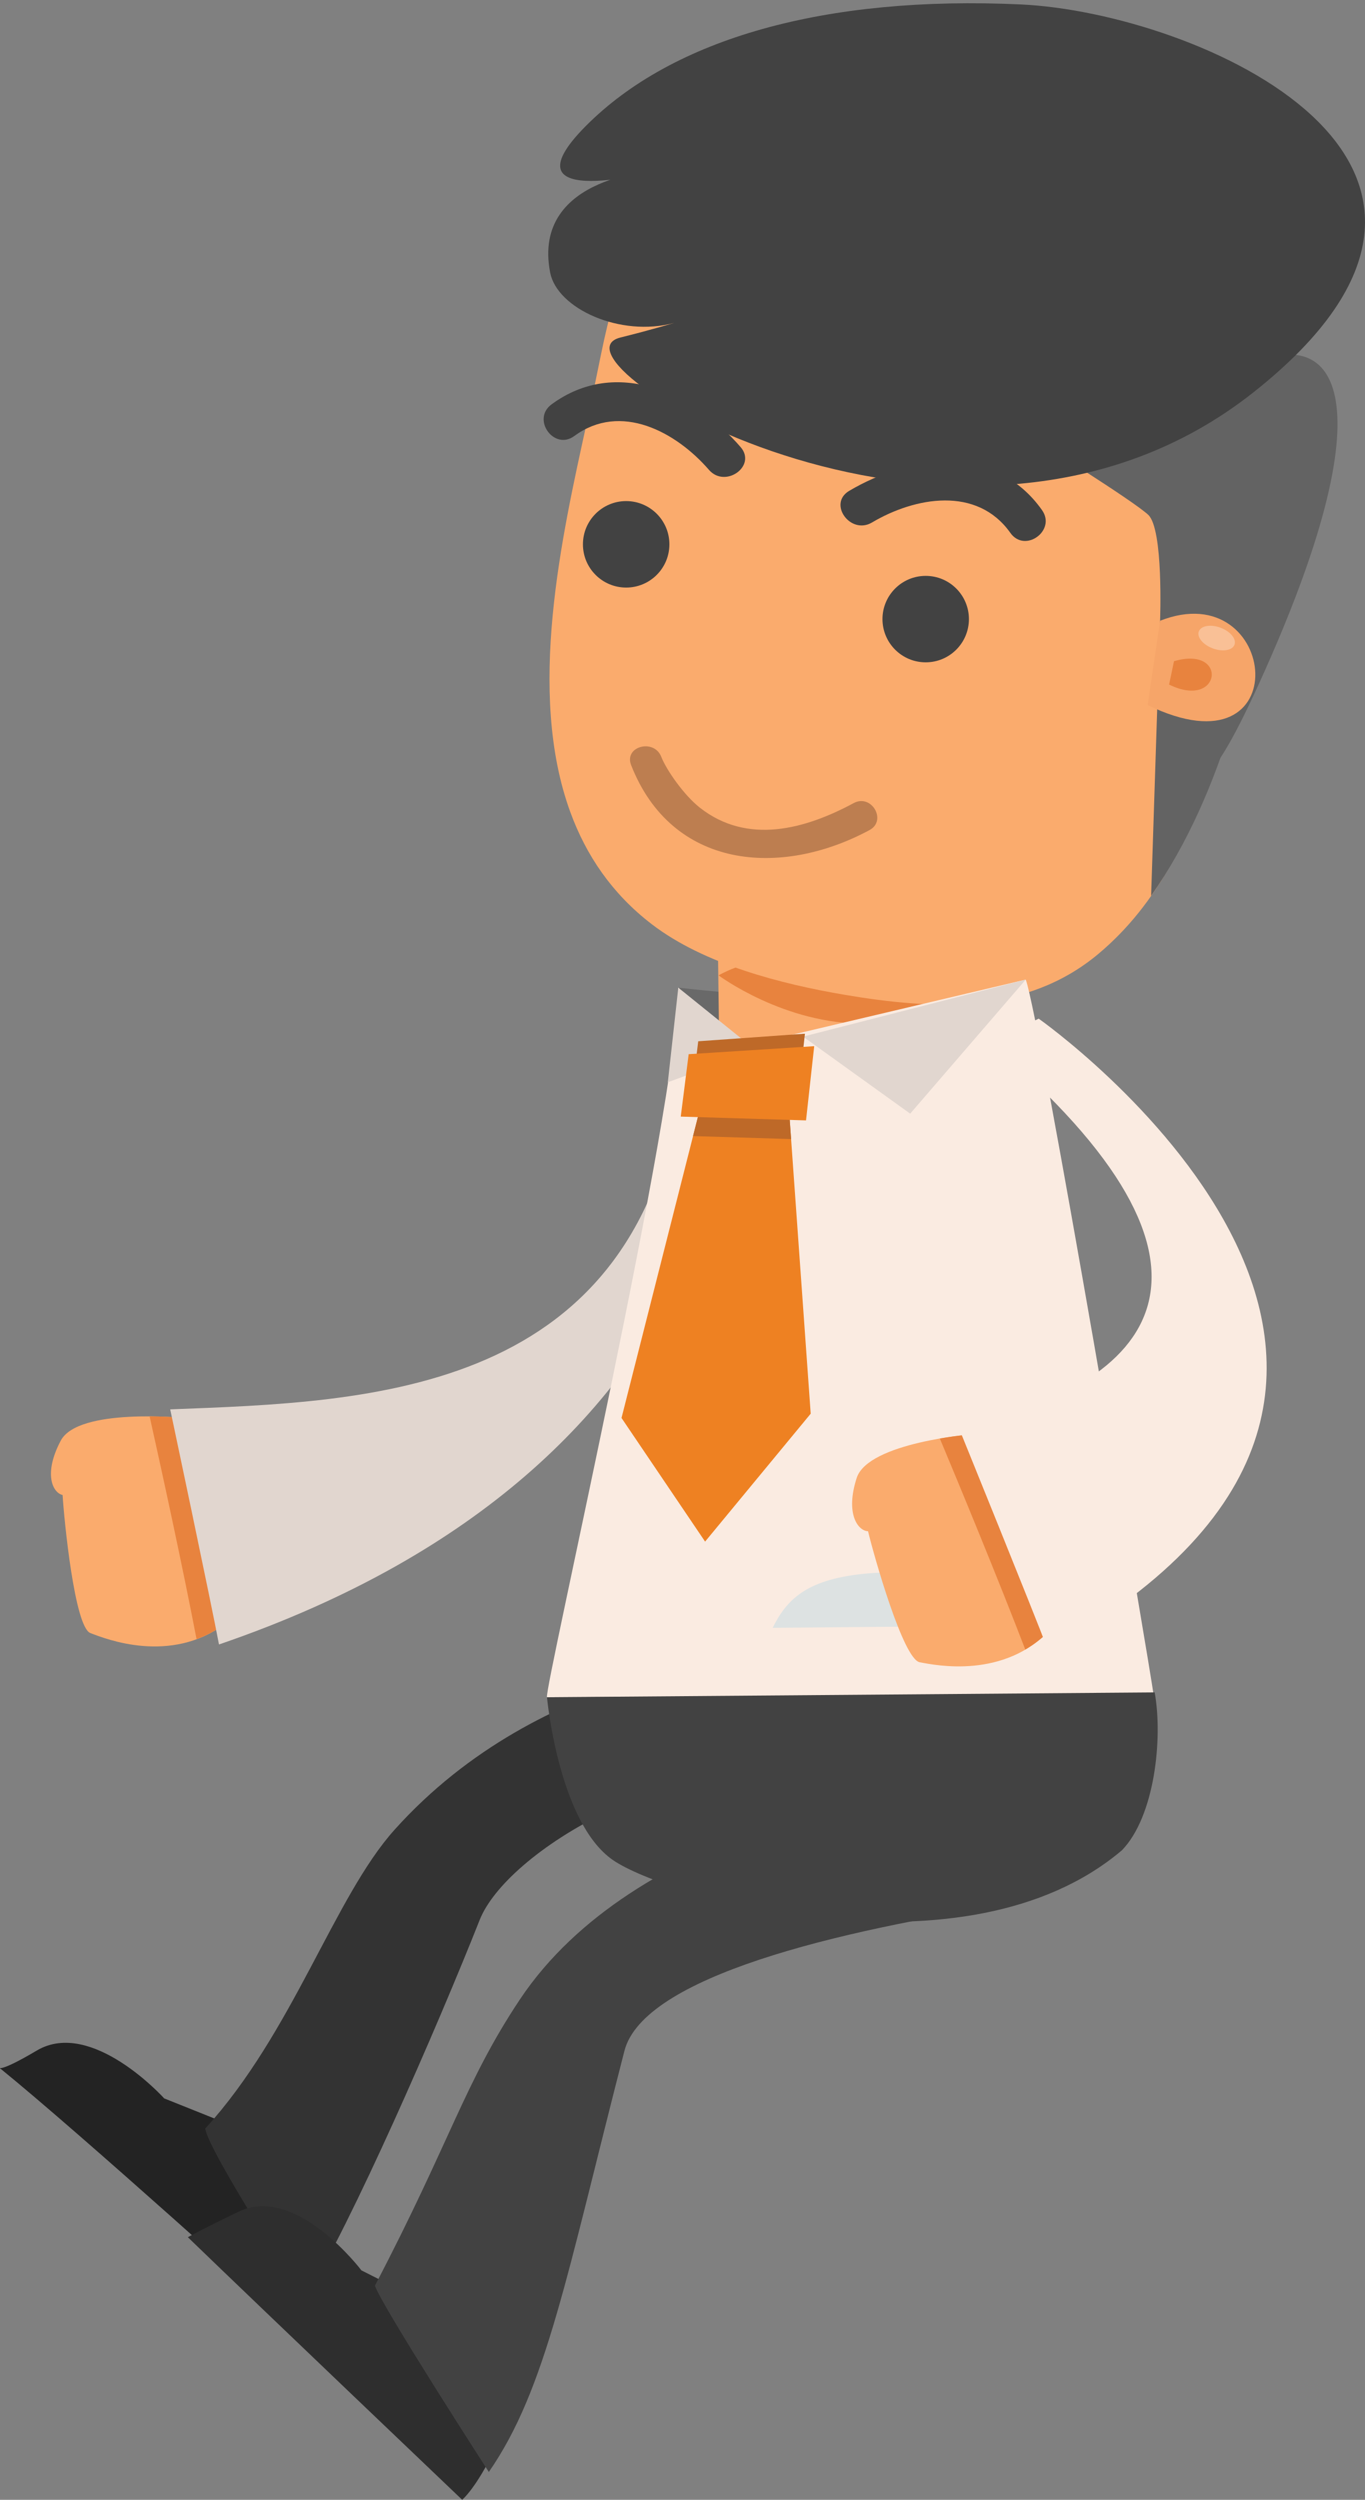 <?xml version="1.0" encoding="utf-8"?>
<!-- Generator: Adobe Illustrator 16.0.0, SVG Export Plug-In . SVG Version: 6.00 Build 0)  -->
<!DOCTYPE svg PUBLIC "-//W3C//DTD SVG 1.0//EN" "http://www.w3.org/TR/2001/REC-SVG-20010904/DTD/svg10.dtd">
<svg version="1.0" id="Layer_1" xmlns="http://www.w3.org/2000/svg" xmlns:xlink="http://www.w3.org/1999/xlink" x="0px" y="0px"
	 width="130.965px" height="239.805px" viewBox="0 0 130.965 239.805" enable-background="new 0 0 130.965 239.805"
	 xml:space="preserve">
<rect x="0" y="0" width="130.965" height="239.805" fill="#808080" stroke="none"/>
<g>
	<path fill="#FAAB6D" d="M17.629,136.021c0,0-10.111-1.007-11.799,2.177c-1.688,3.182-0.774,5.005,0.176,5.217
		c0.144,2.402,1.154,12.664,2.664,13.243c1.51,0.58,7.687,3.027,12.947-0.904L17.629,136.021z"/>
	<path fill="#E8833E" d="M18.859,157.242c0.928-0.34,1.855-0.816,2.758-1.489l-3.988-19.732c0,0-1.416-0.141-3.274-0.151
		C15.418,140.635,17.453,149.935,18.859,157.242z"/>
	<path fill="#E1D6CF" d="M70.475,101.379c0,0,2.123,38.711-49.464,56.373c-0.708-3.797-4.68-22.551-4.68-22.551
		c19.169-0.756,45.296-1.236,49.158-32.396L70.475,101.379z"/>
</g>
<path fill="#696969" d="M98.416,93.973c0,0-10.06,3.404-33.337,0.773l3.617,5.841l23.988-0.499L98.416,93.973z"/>
<rect x="69.03" y="91.316" transform="matrix(1 -0.013 0.013 1 -1.328 1.095)" fill="#FAAB6D" width="25.257" height="18.131"/>
<path fill="#E8833E" d="M68.938,93.563c0,0,6.334,4.731,14.082,4.628c7.748-0.103,11.174-4.964,11.174-4.964
	S77.422,88.943,68.938,93.563z"/>
<g>
	<path fill="#636363" d="M119.935,35.012c8.243-3.88,13.444,2.996,0.81,30.676c-10.401,22.785-5.035-5.654-5.035-5.654
		L119.935,35.012z"/>
	<path fill="#FAAB6D" d="M54.723,77.914c1.506,4.119,3.982,7.812,7.818,10.75c5.014,3.84,12.402,5.733,18.52,6.77
		c8.481,1.438,17.391,1.886,24.339-3.941c11.498-9.642,13.095-27.331,14.731-41.125c0.652-5.492,0.59-9.904,0.125-12.725
		c-3.398-0.467-6.799-0.936-10.195-1.405c-0.575-0.077-1.15-0.157-1.725-0.237c-11.337-1.563-22.674-3.127-34.014-4.689
		c-1.086-0.148-2.173-0.299-3.258-0.449c-4.072-0.561-8.143-1.122-12.215-1.684c-0.815,2.486-1.465,6.422-2.536,11.302
		C53.893,51.513,50.506,66.384,54.723,77.914z"/>
	<path fill="#636363" d="M121.864,51.232c0.651-5.494,1.454-11.637,0.989-14.457c-2.622-0.361-7.842,0.145-10.463-0.217
		l-12.455,6.014c0,0,8.746,5.445,10.229,6.811c1.483,1.364,1.14,10.166,1.14,10.166l-0.86,26.39
		C117.436,75.95,120.505,62.684,121.864,51.232z"/>
	<path fill="#424242" d="M52.785,26.151c0.67,3.454,6.736,6.229,11.904,4.823c0,0-1.897,0.588-5.168,1.406
		c-8.091,2.022,32.863,27.303,60.734,5.262S114.706,1.207,97.96,0.427C79.168-0.449,64.546,3.688,56.2,12.094s7.24,4.223,7.24,4.223
		S50.951,16.687,52.785,26.151z"/>
	<circle fill="#424242" cx="60.077" cy="52.217" r="4.148"/>
	<circle fill="#424242" cx="88.816" cy="59.39" r="4.147"/>
	<g>
		<path fill="#424242" d="M55.104,41.826c4.461-3.281,9.774-0.377,12.916,3.246c1.566,1.807,4.613-0.367,3.034-2.188
			c-4.479-5.165-11.91-8.672-18.138-4.091C50.975,40.221,53.16,43.256,55.104,41.826L55.104,41.826z"/>
	</g>
	<g>
		<path fill="#424242" d="M99.976,48.934c-4.463-6.312-12.623-5.33-18.502-1.845c-2.073,1.229,0.13,4.255,2.188,3.034
			c4.126-2.447,10.082-3.523,13.279,0.999C98.333,53.091,101.367,50.902,99.976,48.934L99.976,48.934z"/>
	</g>
	<g>
		<g>
			<path fill="#F6A569" d="M111.304,59.549c11.403-4.483,13.356,15.168-1.191,8.086L111.304,59.549z"/>
			<path fill="#E8833E" d="M112.639,63.43c5.243-1.545,4.548,4.706-0.47,2.24L112.639,63.43z"/>
		</g>
		
			<ellipse transform="matrix(0.937 0.349 -0.349 0.937 28.734 -36.907)" opacity="0.3" fill="#FFFFFF" cx="116.724" cy="61.237" rx="1.827" ry="1.06"/>
	</g>
	<g>
		<g>
			<path fill="#BD7E50" d="M60.554,73.399c3.909,9.975,14.325,10.831,22.872,6.23c1.704-0.917,0.189-3.507-1.514-2.591
				c-4.687,2.523-10.207,4.022-14.765,0.441c-1.512-1.188-3.196-3.592-3.701-4.878C62.749,70.821,59.847,71.595,60.554,73.399
				L60.554,73.399z"/>
		</g>
	</g>
</g>
<g>
	<path fill="#232323" d="M28.359,206.34l-12.603-5.04c0,0-6.952-7.712-12.227-4.593c-3.461,2.049-3.584,1.654-3.584,1.654
		c7.89,6.401,27.347,24.028,27.347,24.028c2.232-2.475,5.118-11.636,5.118-11.636L28.359,206.34z"/>
	<path fill="#333333" d="M72.781,158.958c0,0-20.67,0.682-34.93,16.573c-5.784,6.445-9.752,19.449-18.158,28.657
		c0.231,2.084,9.517,16.366,9.517,16.366c4.455-7.08,12.806-26.254,16.817-36.385c2.521-6.363,18.212-16.365,35.196-14.65
		L72.781,158.958z"/>
</g>
<g>
	<path fill="#2E2E2E" d="M46.797,223.908l-12.119-6.111c0,0-6.259-8.285-11.783-5.633c-3.624,1.74-4.871,2.451-4.871,2.451
		c7.306,7.059,26.322,25.189,26.322,25.189c2.438-2.271,5.487-10,5.487-10L46.797,223.908z"/>
	<path fill="#424242" d="M87.05,171.957c0,0-26.075,3.171-37.186,19.875c-5.286,7.947-6.639,13.559-13.893,27.429
		c0.669,1.987,10.929,17.876,10.929,17.876c5.531-7.979,7.469-18.895,13.011-40.398c1.828-7.092,20.254-11.549,37.564-14.141
		L87.05,171.957z"/>
</g>
<path fill="#FAEBE1" d="M65.079,94.746c0.017,11.232-12.96,67.577-12.598,68.07l58.21-0.163
	c-0.262-2.175-10.945-65.149-12.275-68.681l-27.68,6.534L65.079,94.746z"/>
<path fill="#424242" d="M52.481,162.816c0,0,1.098,11.991,6.315,15.611c5.223,3.619,33.859,11.787,48.85-0.934
	c3.143-3.246,3.938-10.722,3.14-15.143L52.481,162.816z"/>
<polygon fill="#E1D6CF" points="77.049,99.442 87.328,106.832 98.416,93.973 "/>
<polygon fill="#E1D6CF" points="65.079,94.746 64.076,103.82 72.485,100.719 "/>
<g>
	<polygon fill="#EE8122" points="67.186,106.262 59.631,136.025 67.65,147.885 77.783,135.614 75.644,105.66 	"/>
	<polygon fill="#BE6928" points="66.992,99.889 66.184,106.454 76.367,106.968 77.229,99.161 	"/>
	<polygon fill="#BE6928" points="66.495,108.984 75.901,109.27 75.68,106.172 67.053,106.787 	"/>
	<polygon fill="#EE8122" points="66.075,101.127 65.315,107.115 77.334,107.48 78.119,100.36 	"/>
</g>
<path fill="#DDE2E2" d="M74.132,156.158c1.339-2.706,3.214-4.585,8.569-5.166c6.919-0.751,11.65,1.502,16.949,4.972
	C93.923,155.964,74.132,156.158,74.132,156.158"/>
<g>
	<path fill="#FAAB6D" d="M93.422,137.567c0,0-10.13,0.79-11.23,4.22c-1.102,3.432,0.119,5.064,1.092,5.105
		c0.564,2.34,3.367,12.262,4.955,12.566s8.1,1.627,12.585-3.17L93.422,137.567z"/>
	<path fill="#E8833E" d="M98.371,158.24c0.854-0.498,1.684-1.13,2.452-1.951l-7.401-18.722c0,0-1.418,0.11-3.249,0.429
		C92.059,142.499,95.7,151.295,98.371,158.24z"/>
	<path fill="#FAEBE1" d="M99.656,97.718c0,0,48.593,34.173,0.923,60.646c-1.365-3.613-8.578-21.374-8.578-21.374
		c18.735-4.12,28.655-15.181,2.999-36.989L99.656,97.718z"/>
</g>
</svg>
